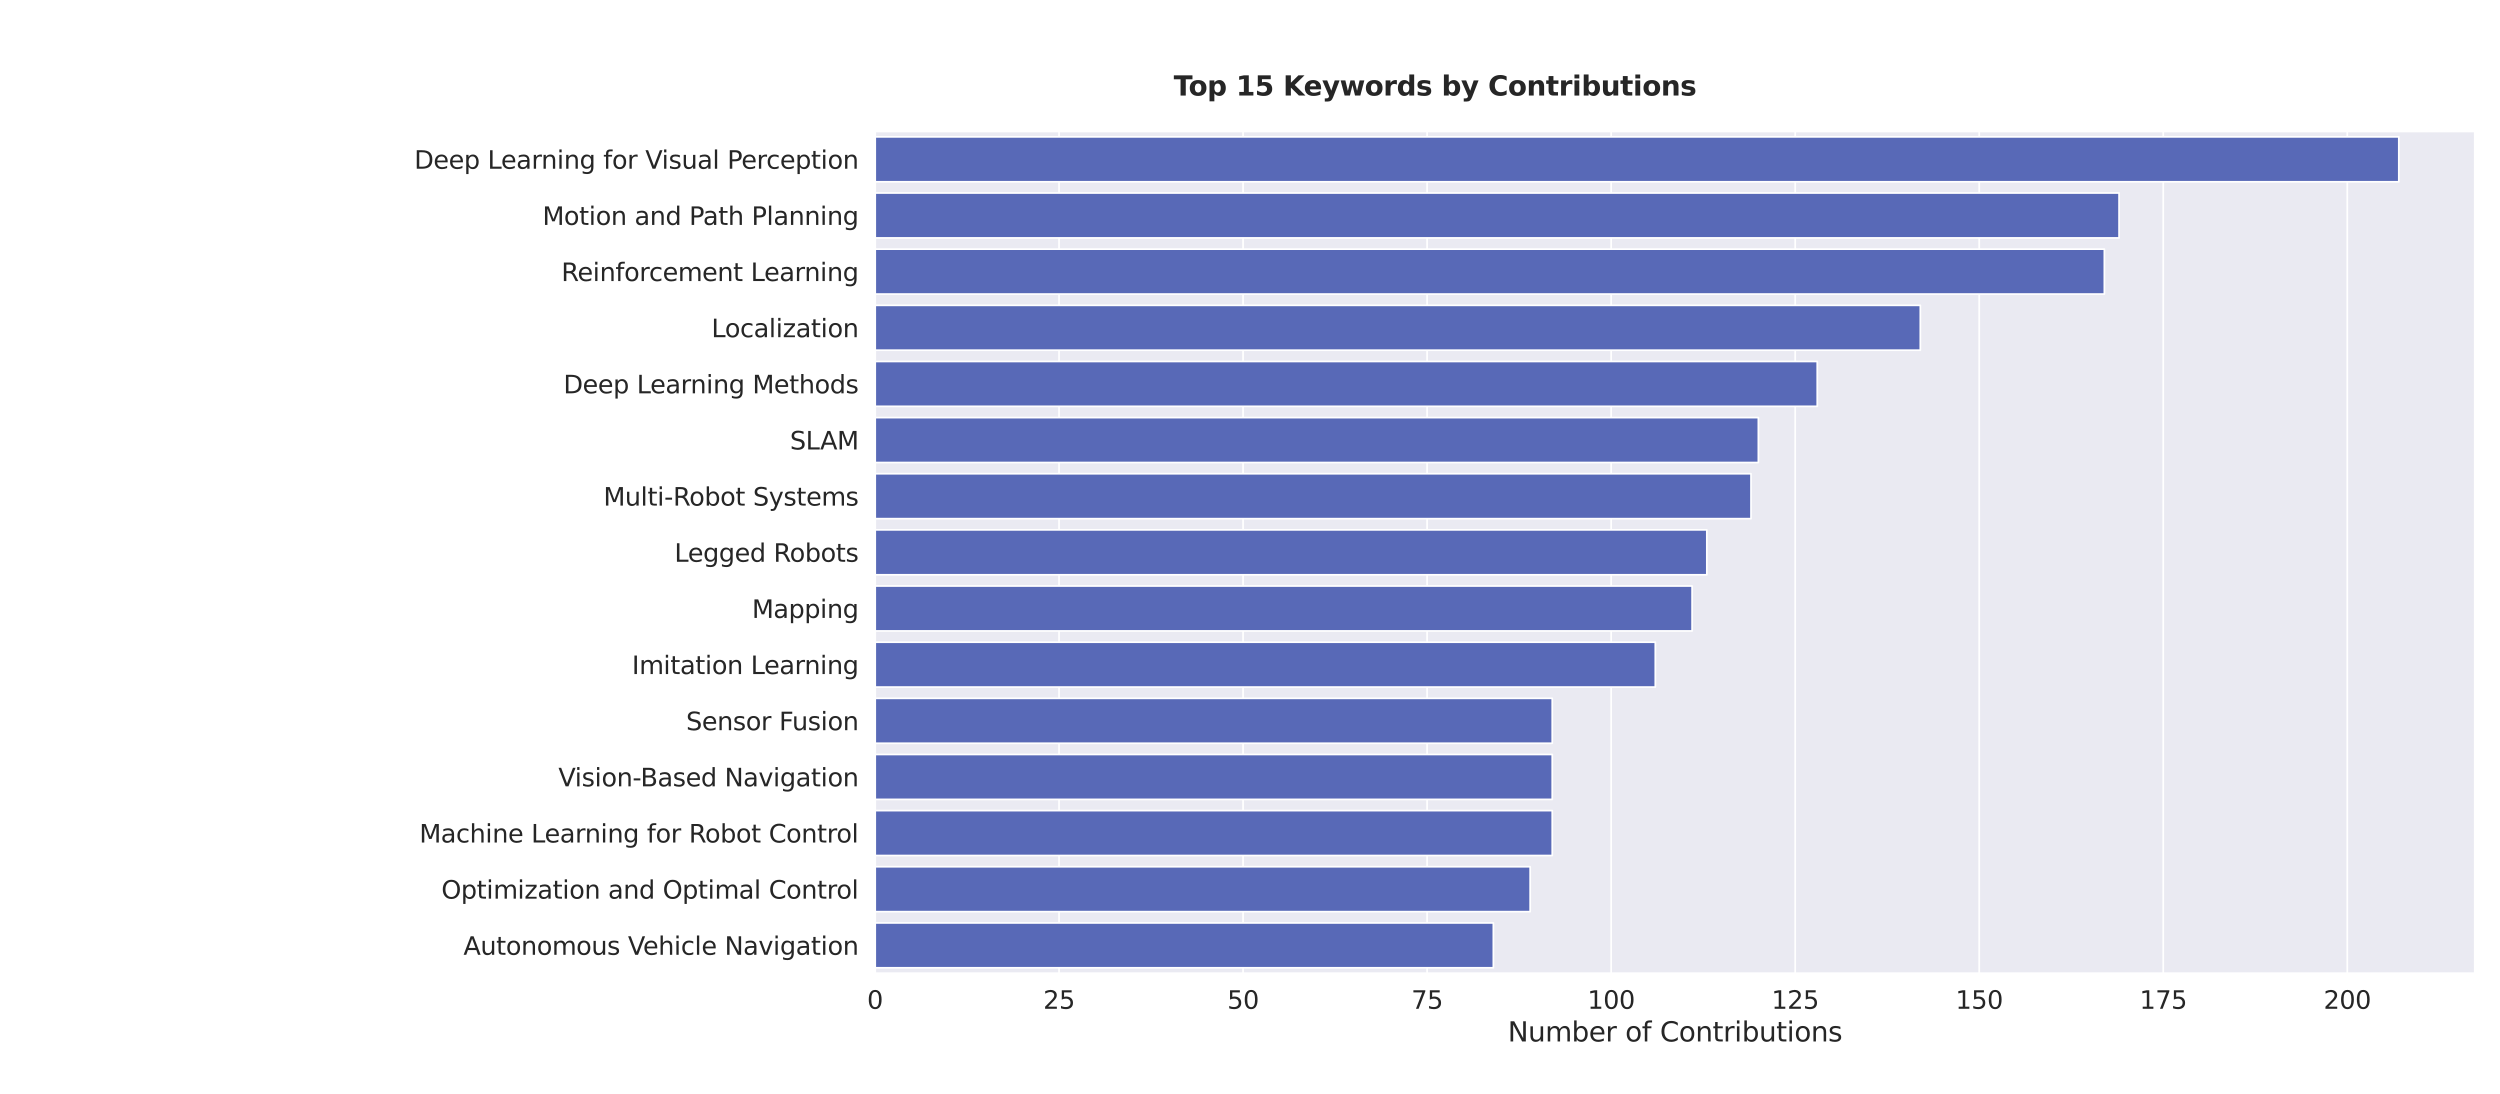 <?xml version="1.0" encoding="utf-8" standalone="no"?>
<!DOCTYPE svg PUBLIC "-//W3C//DTD SVG 1.1//EN"
  "http://www.w3.org/Graphics/SVG/1.1/DTD/svg11.dtd">
<svg xmlns:xlink="http://www.w3.org/1999/xlink" width="1440pt" height="630pt" viewBox="0 0 1440 630" xmlns="http://www.w3.org/2000/svg" version="1.1">
 <defs>
  <style type="text/css">*{stroke-linejoin: round; stroke-linecap: butt}</style>
 </defs>
 <g id="figure_1">
  <g id="patch_1">
   <path d="M 0 630 
L 1440 630 
L 1440 0 
L 0 0 
z
" style="fill: #ffffff"/>
  </g>
  <g id="axes_1">
   <g id="patch_2">
    <path d="M 504 560.7 
L 1425.6 560.7 
L 1425.6 75.6 
L 504 75.6 
z
" style="fill: #eaeaf2"/>
   </g>
   <g id="matplotlib.axis_1">
    <g id="xtick_1">
     <g id="line2d_1">
      <path d="M 504 560.7 
L 504 75.6 
" clip-path="url(#p3da6d03a36)" style="fill: none; stroke: #ffffff; stroke-linecap: round"/>
     </g>
     <g id="text_1">
      <!-- 0 -->
      <g style="fill: #262626" transform="translate(499.451 581.066) scale(0.143 -0.143)">
       <defs>
        <path id="DejaVuSans-30" d="M 2034 4250 
Q 1547 4250 1301 3770 
Q 1056 3291 1056 2328 
Q 1056 1369 1301 889 
Q 1547 409 2034 409 
Q 2525 409 2770 889 
Q 3016 1369 3016 2328 
Q 3016 3291 2770 3770 
Q 2525 4250 2034 4250 
z
M 2034 4750 
Q 2819 4750 3233 4129 
Q 3647 3509 3647 2328 
Q 3647 1150 3233 529 
Q 2819 -91 2034 -91 
Q 1250 -91 836 529 
Q 422 1150 422 2328 
Q 422 3509 836 4129 
Q 1250 4750 2034 4750 
z
" transform="scale(0.016)"/>
       </defs>
       <use xlink:href="#DejaVuSans-30"/>
      </g>
     </g>
    </g>
    <g id="xtick_2">
     <g id="line2d_2">
      <path d="M 610.004 560.7 
L 610.004 75.6 
" clip-path="url(#p3da6d03a36)" style="fill: none; stroke: #ffffff; stroke-linecap: round"/>
     </g>
     <g id="text_2">
      <!-- 25 -->
      <g style="fill: #262626" transform="translate(600.906 581.066) scale(0.143 -0.143)">
       <defs>
        <path id="DejaVuSans-32" d="M 1228 531 
L 3431 531 
L 3431 0 
L 469 0 
L 469 531 
Q 828 903 1448 1529 
Q 2069 2156 2228 2338 
Q 2531 2678 2651 2914 
Q 2772 3150 2772 3378 
Q 2772 3750 2511 3984 
Q 2250 4219 1831 4219 
Q 1534 4219 1204 4116 
Q 875 4013 500 3803 
L 500 4441 
Q 881 4594 1212 4672 
Q 1544 4750 1819 4750 
Q 2544 4750 2975 4387 
Q 3406 4025 3406 3419 
Q 3406 3131 3298 2873 
Q 3191 2616 2906 2266 
Q 2828 2175 2409 1742 
Q 1991 1309 1228 531 
z
" transform="scale(0.016)"/>
        <path id="DejaVuSans-35" d="M 691 4666 
L 3169 4666 
L 3169 4134 
L 1269 4134 
L 1269 2991 
Q 1406 3038 1543 3061 
Q 1681 3084 1819 3084 
Q 2600 3084 3056 2656 
Q 3513 2228 3513 1497 
Q 3513 744 3044 326 
Q 2575 -91 1722 -91 
Q 1428 -91 1123 -41 
Q 819 9 494 109 
L 494 744 
Q 775 591 1075 516 
Q 1375 441 1709 441 
Q 2250 441 2565 725 
Q 2881 1009 2881 1497 
Q 2881 1984 2565 2268 
Q 2250 2553 1709 2553 
Q 1456 2553 1204 2497 
Q 953 2441 691 2322 
L 691 4666 
z
" transform="scale(0.016)"/>
       </defs>
       <use xlink:href="#DejaVuSans-32"/>
       <use xlink:href="#DejaVuSans-35" x="63.623"/>
      </g>
     </g>
    </g>
    <g id="xtick_3">
     <g id="line2d_3">
      <path d="M 716.008 560.7 
L 716.008 75.6 
" clip-path="url(#p3da6d03a36)" style="fill: none; stroke: #ffffff; stroke-linecap: round"/>
     </g>
     <g id="text_3">
      <!-- 50 -->
      <g style="fill: #262626" transform="translate(706.91 581.066) scale(0.143 -0.143)">
       <use xlink:href="#DejaVuSans-35"/>
       <use xlink:href="#DejaVuSans-30" x="63.623"/>
      </g>
     </g>
    </g>
    <g id="xtick_4">
     <g id="line2d_4">
      <path d="M 822.012 560.7 
L 822.012 75.6 
" clip-path="url(#p3da6d03a36)" style="fill: none; stroke: #ffffff; stroke-linecap: round"/>
     </g>
     <g id="text_4">
      <!-- 75 -->
      <g style="fill: #262626" transform="translate(812.914 581.066) scale(0.143 -0.143)">
       <defs>
        <path id="DejaVuSans-37" d="M 525 4666 
L 3525 4666 
L 3525 4397 
L 1831 0 
L 1172 0 
L 2766 4134 
L 525 4134 
L 525 4666 
z
" transform="scale(0.016)"/>
       </defs>
       <use xlink:href="#DejaVuSans-37"/>
       <use xlink:href="#DejaVuSans-35" x="63.623"/>
      </g>
     </g>
    </g>
    <g id="xtick_5">
     <g id="line2d_5">
      <path d="M 928.017 560.7 
L 928.017 75.6 
" clip-path="url(#p3da6d03a36)" style="fill: none; stroke: #ffffff; stroke-linecap: round"/>
     </g>
     <g id="text_5">
      <!-- 100 -->
      <g style="fill: #262626" transform="translate(914.369 581.066) scale(0.143 -0.143)">
       <defs>
        <path id="DejaVuSans-31" d="M 794 531 
L 1825 531 
L 1825 4091 
L 703 3866 
L 703 4441 
L 1819 4666 
L 2450 4666 
L 2450 531 
L 3481 531 
L 3481 0 
L 794 0 
L 794 531 
z
" transform="scale(0.016)"/>
       </defs>
       <use xlink:href="#DejaVuSans-31"/>
       <use xlink:href="#DejaVuSans-30" x="63.623"/>
       <use xlink:href="#DejaVuSans-30" x="127.246"/>
      </g>
     </g>
    </g>
    <g id="xtick_6">
     <g id="line2d_6">
      <path d="M 1034.021 560.7 
L 1034.021 75.6 
" clip-path="url(#p3da6d03a36)" style="fill: none; stroke: #ffffff; stroke-linecap: round"/>
     </g>
     <g id="text_6">
      <!-- 125 -->
      <g style="fill: #262626" transform="translate(1020.373 581.066) scale(0.143 -0.143)">
       <use xlink:href="#DejaVuSans-31"/>
       <use xlink:href="#DejaVuSans-32" x="63.623"/>
       <use xlink:href="#DejaVuSans-35" x="127.246"/>
      </g>
     </g>
    </g>
    <g id="xtick_7">
     <g id="line2d_7">
      <path d="M 1140.025 560.7 
L 1140.025 75.6 
" clip-path="url(#p3da6d03a36)" style="fill: none; stroke: #ffffff; stroke-linecap: round"/>
     </g>
     <g id="text_7">
      <!-- 150 -->
      <g style="fill: #262626" transform="translate(1126.377 581.066) scale(0.143 -0.143)">
       <use xlink:href="#DejaVuSans-31"/>
       <use xlink:href="#DejaVuSans-35" x="63.623"/>
       <use xlink:href="#DejaVuSans-30" x="127.246"/>
      </g>
     </g>
    </g>
    <g id="xtick_8">
     <g id="line2d_8">
      <path d="M 1246.029 560.7 
L 1246.029 75.6 
" clip-path="url(#p3da6d03a36)" style="fill: none; stroke: #ffffff; stroke-linecap: round"/>
     </g>
     <g id="text_8">
      <!-- 175 -->
      <g style="fill: #262626" transform="translate(1232.381 581.066) scale(0.143 -0.143)">
       <use xlink:href="#DejaVuSans-31"/>
       <use xlink:href="#DejaVuSans-37" x="63.623"/>
       <use xlink:href="#DejaVuSans-35" x="127.246"/>
      </g>
     </g>
    </g>
    <g id="xtick_9">
     <g id="line2d_9">
      <path d="M 1352.033 560.7 
L 1352.033 75.6 
" clip-path="url(#p3da6d03a36)" style="fill: none; stroke: #ffffff; stroke-linecap: round"/>
     </g>
     <g id="text_9">
      <!-- 200 -->
      <g style="fill: #262626" transform="translate(1338.386 581.066) scale(0.143 -0.143)">
       <use xlink:href="#DejaVuSans-32"/>
       <use xlink:href="#DejaVuSans-30" x="63.623"/>
       <use xlink:href="#DejaVuSans-30" x="127.246"/>
      </g>
     </g>
    </g>
    <g id="text_10">
     <!-- Number of Contributions -->
     <g style="fill: #262626" transform="translate(868.497 599.893) scale(0.156 -0.156)">
      <defs>
       <path id="DejaVuSans-4e" d="M 628 4666 
L 1478 4666 
L 3547 763 
L 3547 4666 
L 4159 4666 
L 4159 0 
L 3309 0 
L 1241 3903 
L 1241 0 
L 628 0 
L 628 4666 
z
" transform="scale(0.016)"/>
       <path id="DejaVuSans-75" d="M 544 1381 
L 544 3500 
L 1119 3500 
L 1119 1403 
Q 1119 906 1312 657 
Q 1506 409 1894 409 
Q 2359 409 2629 706 
Q 2900 1003 2900 1516 
L 2900 3500 
L 3475 3500 
L 3475 0 
L 2900 0 
L 2900 538 
Q 2691 219 2414 64 
Q 2138 -91 1772 -91 
Q 1169 -91 856 284 
Q 544 659 544 1381 
z
M 1991 3584 
L 1991 3584 
z
" transform="scale(0.016)"/>
       <path id="DejaVuSans-6d" d="M 3328 2828 
Q 3544 3216 3844 3400 
Q 4144 3584 4550 3584 
Q 5097 3584 5394 3201 
Q 5691 2819 5691 2113 
L 5691 0 
L 5113 0 
L 5113 2094 
Q 5113 2597 4934 2840 
Q 4756 3084 4391 3084 
Q 3944 3084 3684 2787 
Q 3425 2491 3425 1978 
L 3425 0 
L 2847 0 
L 2847 2094 
Q 2847 2600 2669 2842 
Q 2491 3084 2119 3084 
Q 1678 3084 1418 2786 
Q 1159 2488 1159 1978 
L 1159 0 
L 581 0 
L 581 3500 
L 1159 3500 
L 1159 2956 
Q 1356 3278 1631 3431 
Q 1906 3584 2284 3584 
Q 2666 3584 2933 3390 
Q 3200 3197 3328 2828 
z
" transform="scale(0.016)"/>
       <path id="DejaVuSans-62" d="M 3116 1747 
Q 3116 2381 2855 2742 
Q 2594 3103 2138 3103 
Q 1681 3103 1420 2742 
Q 1159 2381 1159 1747 
Q 1159 1113 1420 752 
Q 1681 391 2138 391 
Q 2594 391 2855 752 
Q 3116 1113 3116 1747 
z
M 1159 2969 
Q 1341 3281 1617 3432 
Q 1894 3584 2278 3584 
Q 2916 3584 3314 3078 
Q 3713 2572 3713 1747 
Q 3713 922 3314 415 
Q 2916 -91 2278 -91 
Q 1894 -91 1617 61 
Q 1341 213 1159 525 
L 1159 0 
L 581 0 
L 581 4863 
L 1159 4863 
L 1159 2969 
z
" transform="scale(0.016)"/>
       <path id="DejaVuSans-65" d="M 3597 1894 
L 3597 1613 
L 953 1613 
Q 991 1019 1311 708 
Q 1631 397 2203 397 
Q 2534 397 2845 478 
Q 3156 559 3463 722 
L 3463 178 
Q 3153 47 2828 -22 
Q 2503 -91 2169 -91 
Q 1331 -91 842 396 
Q 353 884 353 1716 
Q 353 2575 817 3079 
Q 1281 3584 2069 3584 
Q 2775 3584 3186 3129 
Q 3597 2675 3597 1894 
z
M 3022 2063 
Q 3016 2534 2758 2815 
Q 2500 3097 2075 3097 
Q 1594 3097 1305 2825 
Q 1016 2553 972 2059 
L 3022 2063 
z
" transform="scale(0.016)"/>
       <path id="DejaVuSans-72" d="M 2631 2963 
Q 2534 3019 2420 3045 
Q 2306 3072 2169 3072 
Q 1681 3072 1420 2755 
Q 1159 2438 1159 1844 
L 1159 0 
L 581 0 
L 581 3500 
L 1159 3500 
L 1159 2956 
Q 1341 3275 1631 3429 
Q 1922 3584 2338 3584 
Q 2397 3584 2469 3576 
Q 2541 3569 2628 3553 
L 2631 2963 
z
" transform="scale(0.016)"/>
       <path id="DejaVuSans-20" transform="scale(0.016)"/>
       <path id="DejaVuSans-6f" d="M 1959 3097 
Q 1497 3097 1228 2736 
Q 959 2375 959 1747 
Q 959 1119 1226 758 
Q 1494 397 1959 397 
Q 2419 397 2687 759 
Q 2956 1122 2956 1747 
Q 2956 2369 2687 2733 
Q 2419 3097 1959 3097 
z
M 1959 3584 
Q 2709 3584 3137 3096 
Q 3566 2609 3566 1747 
Q 3566 888 3137 398 
Q 2709 -91 1959 -91 
Q 1206 -91 779 398 
Q 353 888 353 1747 
Q 353 2609 779 3096 
Q 1206 3584 1959 3584 
z
" transform="scale(0.016)"/>
       <path id="DejaVuSans-66" d="M 2375 4863 
L 2375 4384 
L 1825 4384 
Q 1516 4384 1395 4259 
Q 1275 4134 1275 3809 
L 1275 3500 
L 2222 3500 
L 2222 3053 
L 1275 3053 
L 1275 0 
L 697 0 
L 697 3053 
L 147 3053 
L 147 3500 
L 697 3500 
L 697 3744 
Q 697 4328 969 4595 
Q 1241 4863 1831 4863 
L 2375 4863 
z
" transform="scale(0.016)"/>
       <path id="DejaVuSans-43" d="M 4122 4306 
L 4122 3641 
Q 3803 3938 3442 4084 
Q 3081 4231 2675 4231 
Q 1875 4231 1450 3742 
Q 1025 3253 1025 2328 
Q 1025 1406 1450 917 
Q 1875 428 2675 428 
Q 3081 428 3442 575 
Q 3803 722 4122 1019 
L 4122 359 
Q 3791 134 3420 21 
Q 3050 -91 2638 -91 
Q 1578 -91 968 557 
Q 359 1206 359 2328 
Q 359 3453 968 4101 
Q 1578 4750 2638 4750 
Q 3056 4750 3426 4639 
Q 3797 4528 4122 4306 
z
" transform="scale(0.016)"/>
       <path id="DejaVuSans-6e" d="M 3513 2113 
L 3513 0 
L 2938 0 
L 2938 2094 
Q 2938 2591 2744 2837 
Q 2550 3084 2163 3084 
Q 1697 3084 1428 2787 
Q 1159 2491 1159 1978 
L 1159 0 
L 581 0 
L 581 3500 
L 1159 3500 
L 1159 2956 
Q 1366 3272 1645 3428 
Q 1925 3584 2291 3584 
Q 2894 3584 3203 3211 
Q 3513 2838 3513 2113 
z
" transform="scale(0.016)"/>
       <path id="DejaVuSans-74" d="M 1172 4494 
L 1172 3500 
L 2356 3500 
L 2356 3053 
L 1172 3053 
L 1172 1153 
Q 1172 725 1289 603 
Q 1406 481 1766 481 
L 2356 481 
L 2356 0 
L 1766 0 
Q 1100 0 847 248 
Q 594 497 594 1153 
L 594 3053 
L 172 3053 
L 172 3500 
L 594 3500 
L 594 4494 
L 1172 4494 
z
" transform="scale(0.016)"/>
       <path id="DejaVuSans-69" d="M 603 3500 
L 1178 3500 
L 1178 0 
L 603 0 
L 603 3500 
z
M 603 4863 
L 1178 4863 
L 1178 4134 
L 603 4134 
L 603 4863 
z
" transform="scale(0.016)"/>
       <path id="DejaVuSans-73" d="M 2834 3397 
L 2834 2853 
Q 2591 2978 2328 3040 
Q 2066 3103 1784 3103 
Q 1356 3103 1142 2972 
Q 928 2841 928 2578 
Q 928 2378 1081 2264 
Q 1234 2150 1697 2047 
L 1894 2003 
Q 2506 1872 2764 1633 
Q 3022 1394 3022 966 
Q 3022 478 2636 193 
Q 2250 -91 1575 -91 
Q 1294 -91 989 -36 
Q 684 19 347 128 
L 347 722 
Q 666 556 975 473 
Q 1284 391 1588 391 
Q 1994 391 2212 530 
Q 2431 669 2431 922 
Q 2431 1156 2273 1281 
Q 2116 1406 1581 1522 
L 1381 1569 
Q 847 1681 609 1914 
Q 372 2147 372 2553 
Q 372 3047 722 3315 
Q 1072 3584 1716 3584 
Q 2034 3584 2315 3537 
Q 2597 3491 2834 3397 
z
" transform="scale(0.016)"/>
      </defs>
      <use xlink:href="#DejaVuSans-4e"/>
      <use xlink:href="#DejaVuSans-75" x="74.805"/>
      <use xlink:href="#DejaVuSans-6d" x="138.184"/>
      <use xlink:href="#DejaVuSans-62" x="235.596"/>
      <use xlink:href="#DejaVuSans-65" x="299.072"/>
      <use xlink:href="#DejaVuSans-72" x="360.596"/>
      <use xlink:href="#DejaVuSans-20" x="401.709"/>
      <use xlink:href="#DejaVuSans-6f" x="433.496"/>
      <use xlink:href="#DejaVuSans-66" x="494.678"/>
      <use xlink:href="#DejaVuSans-20" x="529.883"/>
      <use xlink:href="#DejaVuSans-43" x="561.67"/>
      <use xlink:href="#DejaVuSans-6f" x="631.494"/>
      <use xlink:href="#DejaVuSans-6e" x="692.676"/>
      <use xlink:href="#DejaVuSans-74" x="756.055"/>
      <use xlink:href="#DejaVuSans-72" x="795.264"/>
      <use xlink:href="#DejaVuSans-69" x="836.377"/>
      <use xlink:href="#DejaVuSans-62" x="864.16"/>
      <use xlink:href="#DejaVuSans-75" x="927.637"/>
      <use xlink:href="#DejaVuSans-74" x="991.016"/>
      <use xlink:href="#DejaVuSans-69" x="1030.225"/>
      <use xlink:href="#DejaVuSans-6f" x="1058.008"/>
      <use xlink:href="#DejaVuSans-6e" x="1119.189"/>
      <use xlink:href="#DejaVuSans-73" x="1182.568"/>
     </g>
    </g>
   </g>
   <g id="matplotlib.axis_2">
    <g id="ytick_1">
     <g id="text_11">
      <!-- Deep Learning for Visual Perception -->
      <g style="fill: #262626" transform="translate(238.615 97.203) scale(0.143 -0.143)">
       <defs>
        <path id="DejaVuSans-44" d="M 1259 4147 
L 1259 519 
L 2022 519 
Q 2988 519 3436 956 
Q 3884 1394 3884 2338 
Q 3884 3275 3436 3711 
Q 2988 4147 2022 4147 
L 1259 4147 
z
M 628 4666 
L 1925 4666 
Q 3281 4666 3915 4102 
Q 4550 3538 4550 2338 
Q 4550 1131 3912 565 
Q 3275 0 1925 0 
L 628 0 
L 628 4666 
z
" transform="scale(0.016)"/>
        <path id="DejaVuSans-70" d="M 1159 525 
L 1159 -1331 
L 581 -1331 
L 581 3500 
L 1159 3500 
L 1159 2969 
Q 1341 3281 1617 3432 
Q 1894 3584 2278 3584 
Q 2916 3584 3314 3078 
Q 3713 2572 3713 1747 
Q 3713 922 3314 415 
Q 2916 -91 2278 -91 
Q 1894 -91 1617 61 
Q 1341 213 1159 525 
z
M 3116 1747 
Q 3116 2381 2855 2742 
Q 2594 3103 2138 3103 
Q 1681 3103 1420 2742 
Q 1159 2381 1159 1747 
Q 1159 1113 1420 752 
Q 1681 391 2138 391 
Q 2594 391 2855 752 
Q 3116 1113 3116 1747 
z
" transform="scale(0.016)"/>
        <path id="DejaVuSans-4c" d="M 628 4666 
L 1259 4666 
L 1259 531 
L 3531 531 
L 3531 0 
L 628 0 
L 628 4666 
z
" transform="scale(0.016)"/>
        <path id="DejaVuSans-61" d="M 2194 1759 
Q 1497 1759 1228 1600 
Q 959 1441 959 1056 
Q 959 750 1161 570 
Q 1363 391 1709 391 
Q 2188 391 2477 730 
Q 2766 1069 2766 1631 
L 2766 1759 
L 2194 1759 
z
M 3341 1997 
L 3341 0 
L 2766 0 
L 2766 531 
Q 2569 213 2275 61 
Q 1981 -91 1556 -91 
Q 1019 -91 701 211 
Q 384 513 384 1019 
Q 384 1609 779 1909 
Q 1175 2209 1959 2209 
L 2766 2209 
L 2766 2266 
Q 2766 2663 2505 2880 
Q 2244 3097 1772 3097 
Q 1472 3097 1187 3025 
Q 903 2953 641 2809 
L 641 3341 
Q 956 3463 1253 3523 
Q 1550 3584 1831 3584 
Q 2591 3584 2966 3190 
Q 3341 2797 3341 1997 
z
" transform="scale(0.016)"/>
        <path id="DejaVuSans-67" d="M 2906 1791 
Q 2906 2416 2648 2759 
Q 2391 3103 1925 3103 
Q 1463 3103 1205 2759 
Q 947 2416 947 1791 
Q 947 1169 1205 825 
Q 1463 481 1925 481 
Q 2391 481 2648 825 
Q 2906 1169 2906 1791 
z
M 3481 434 
Q 3481 -459 3084 -895 
Q 2688 -1331 1869 -1331 
Q 1566 -1331 1297 -1286 
Q 1028 -1241 775 -1147 
L 775 -588 
Q 1028 -725 1275 -790 
Q 1522 -856 1778 -856 
Q 2344 -856 2625 -561 
Q 2906 -266 2906 331 
L 2906 616 
Q 2728 306 2450 153 
Q 2172 0 1784 0 
Q 1141 0 747 490 
Q 353 981 353 1791 
Q 353 2603 747 3093 
Q 1141 3584 1784 3584 
Q 2172 3584 2450 3431 
Q 2728 3278 2906 2969 
L 2906 3500 
L 3481 3500 
L 3481 434 
z
" transform="scale(0.016)"/>
        <path id="DejaVuSans-56" d="M 1831 0 
L 50 4666 
L 709 4666 
L 2188 738 
L 3669 4666 
L 4325 4666 
L 2547 0 
L 1831 0 
z
" transform="scale(0.016)"/>
        <path id="DejaVuSans-6c" d="M 603 4863 
L 1178 4863 
L 1178 0 
L 603 0 
L 603 4863 
z
" transform="scale(0.016)"/>
        <path id="DejaVuSans-50" d="M 1259 4147 
L 1259 2394 
L 2053 2394 
Q 2494 2394 2734 2622 
Q 2975 2850 2975 3272 
Q 2975 3691 2734 3919 
Q 2494 4147 2053 4147 
L 1259 4147 
z
M 628 4666 
L 2053 4666 
Q 2838 4666 3239 4311 
Q 3641 3956 3641 3272 
Q 3641 2581 3239 2228 
Q 2838 1875 2053 1875 
L 1259 1875 
L 1259 0 
L 628 0 
L 628 4666 
z
" transform="scale(0.016)"/>
        <path id="DejaVuSans-63" d="M 3122 3366 
L 3122 2828 
Q 2878 2963 2633 3030 
Q 2388 3097 2138 3097 
Q 1578 3097 1268 2742 
Q 959 2388 959 1747 
Q 959 1106 1268 751 
Q 1578 397 2138 397 
Q 2388 397 2633 464 
Q 2878 531 3122 666 
L 3122 134 
Q 2881 22 2623 -34 
Q 2366 -91 2075 -91 
Q 1284 -91 818 406 
Q 353 903 353 1747 
Q 353 2603 823 3093 
Q 1294 3584 2113 3584 
Q 2378 3584 2631 3529 
Q 2884 3475 3122 3366 
z
" transform="scale(0.016)"/>
       </defs>
       <use xlink:href="#DejaVuSans-44"/>
       <use xlink:href="#DejaVuSans-65" x="77.002"/>
       <use xlink:href="#DejaVuSans-65" x="138.525"/>
       <use xlink:href="#DejaVuSans-70" x="200.049"/>
       <use xlink:href="#DejaVuSans-20" x="263.525"/>
       <use xlink:href="#DejaVuSans-4c" x="295.312"/>
       <use xlink:href="#DejaVuSans-65" x="349.275"/>
       <use xlink:href="#DejaVuSans-61" x="410.799"/>
       <use xlink:href="#DejaVuSans-72" x="472.078"/>
       <use xlink:href="#DejaVuSans-6e" x="511.441"/>
       <use xlink:href="#DejaVuSans-69" x="574.82"/>
       <use xlink:href="#DejaVuSans-6e" x="602.604"/>
       <use xlink:href="#DejaVuSans-67" x="665.982"/>
       <use xlink:href="#DejaVuSans-20" x="729.459"/>
       <use xlink:href="#DejaVuSans-66" x="761.246"/>
       <use xlink:href="#DejaVuSans-6f" x="796.451"/>
       <use xlink:href="#DejaVuSans-72" x="857.633"/>
       <use xlink:href="#DejaVuSans-20" x="898.746"/>
       <use xlink:href="#DejaVuSans-56" x="930.533"/>
       <use xlink:href="#DejaVuSans-69" x="996.691"/>
       <use xlink:href="#DejaVuSans-73" x="1024.475"/>
       <use xlink:href="#DejaVuSans-75" x="1076.574"/>
       <use xlink:href="#DejaVuSans-61" x="1139.953"/>
       <use xlink:href="#DejaVuSans-6c" x="1201.232"/>
       <use xlink:href="#DejaVuSans-20" x="1229.016"/>
       <use xlink:href="#DejaVuSans-50" x="1260.803"/>
       <use xlink:href="#DejaVuSans-65" x="1317.48"/>
       <use xlink:href="#DejaVuSans-72" x="1379.004"/>
       <use xlink:href="#DejaVuSans-63" x="1417.867"/>
       <use xlink:href="#DejaVuSans-65" x="1472.848"/>
       <use xlink:href="#DejaVuSans-70" x="1534.371"/>
       <use xlink:href="#DejaVuSans-74" x="1597.848"/>
       <use xlink:href="#DejaVuSans-69" x="1637.057"/>
       <use xlink:href="#DejaVuSans-6f" x="1664.84"/>
       <use xlink:href="#DejaVuSans-6e" x="1726.021"/>
      </g>
     </g>
    </g>
    <g id="ytick_2">
     <g id="text_12">
      <!-- Motion and Path Planning -->
      <g style="fill: #262626" transform="translate(312.474 129.543) scale(0.143 -0.143)">
       <defs>
        <path id="DejaVuSans-4d" d="M 628 4666 
L 1569 4666 
L 2759 1491 
L 3956 4666 
L 4897 4666 
L 4897 0 
L 4281 0 
L 4281 4097 
L 3078 897 
L 2444 897 
L 1241 4097 
L 1241 0 
L 628 0 
L 628 4666 
z
" transform="scale(0.016)"/>
        <path id="DejaVuSans-64" d="M 2906 2969 
L 2906 4863 
L 3481 4863 
L 3481 0 
L 2906 0 
L 2906 525 
Q 2725 213 2448 61 
Q 2172 -91 1784 -91 
Q 1150 -91 751 415 
Q 353 922 353 1747 
Q 353 2572 751 3078 
Q 1150 3584 1784 3584 
Q 2172 3584 2448 3432 
Q 2725 3281 2906 2969 
z
M 947 1747 
Q 947 1113 1208 752 
Q 1469 391 1925 391 
Q 2381 391 2643 752 
Q 2906 1113 2906 1747 
Q 2906 2381 2643 2742 
Q 2381 3103 1925 3103 
Q 1469 3103 1208 2742 
Q 947 2381 947 1747 
z
" transform="scale(0.016)"/>
        <path id="DejaVuSans-68" d="M 3513 2113 
L 3513 0 
L 2938 0 
L 2938 2094 
Q 2938 2591 2744 2837 
Q 2550 3084 2163 3084 
Q 1697 3084 1428 2787 
Q 1159 2491 1159 1978 
L 1159 0 
L 581 0 
L 581 4863 
L 1159 4863 
L 1159 2956 
Q 1366 3272 1645 3428 
Q 1925 3584 2291 3584 
Q 2894 3584 3203 3211 
Q 3513 2838 3513 2113 
z
" transform="scale(0.016)"/>
       </defs>
       <use xlink:href="#DejaVuSans-4d"/>
       <use xlink:href="#DejaVuSans-6f" x="86.279"/>
       <use xlink:href="#DejaVuSans-74" x="147.461"/>
       <use xlink:href="#DejaVuSans-69" x="186.67"/>
       <use xlink:href="#DejaVuSans-6f" x="214.453"/>
       <use xlink:href="#DejaVuSans-6e" x="275.635"/>
       <use xlink:href="#DejaVuSans-20" x="339.014"/>
       <use xlink:href="#DejaVuSans-61" x="370.801"/>
       <use xlink:href="#DejaVuSans-6e" x="432.08"/>
       <use xlink:href="#DejaVuSans-64" x="495.459"/>
       <use xlink:href="#DejaVuSans-20" x="558.936"/>
       <use xlink:href="#DejaVuSans-50" x="590.723"/>
       <use xlink:href="#DejaVuSans-61" x="646.525"/>
       <use xlink:href="#DejaVuSans-74" x="707.805"/>
       <use xlink:href="#DejaVuSans-68" x="747.014"/>
       <use xlink:href="#DejaVuSans-20" x="810.393"/>
       <use xlink:href="#DejaVuSans-50" x="842.18"/>
       <use xlink:href="#DejaVuSans-6c" x="902.482"/>
       <use xlink:href="#DejaVuSans-61" x="930.266"/>
       <use xlink:href="#DejaVuSans-6e" x="991.545"/>
       <use xlink:href="#DejaVuSans-6e" x="1054.924"/>
       <use xlink:href="#DejaVuSans-69" x="1118.303"/>
       <use xlink:href="#DejaVuSans-6e" x="1146.086"/>
       <use xlink:href="#DejaVuSans-67" x="1209.465"/>
      </g>
     </g>
    </g>
    <g id="ytick_3">
     <g id="text_13">
      <!-- Reinforcement Learning -->
      <g style="fill: #262626" transform="translate(323.345 161.883) scale(0.143 -0.143)">
       <defs>
        <path id="DejaVuSans-52" d="M 2841 2188 
Q 3044 2119 3236 1894 
Q 3428 1669 3622 1275 
L 4263 0 
L 3584 0 
L 2988 1197 
Q 2756 1666 2539 1819 
Q 2322 1972 1947 1972 
L 1259 1972 
L 1259 0 
L 628 0 
L 628 4666 
L 2053 4666 
Q 2853 4666 3247 4331 
Q 3641 3997 3641 3322 
Q 3641 2881 3436 2590 
Q 3231 2300 2841 2188 
z
M 1259 4147 
L 1259 2491 
L 2053 2491 
Q 2509 2491 2742 2702 
Q 2975 2913 2975 3322 
Q 2975 3731 2742 3939 
Q 2509 4147 2053 4147 
L 1259 4147 
z
" transform="scale(0.016)"/>
       </defs>
       <use xlink:href="#DejaVuSans-52"/>
       <use xlink:href="#DejaVuSans-65" x="64.982"/>
       <use xlink:href="#DejaVuSans-69" x="126.506"/>
       <use xlink:href="#DejaVuSans-6e" x="154.289"/>
       <use xlink:href="#DejaVuSans-66" x="217.668"/>
       <use xlink:href="#DejaVuSans-6f" x="252.873"/>
       <use xlink:href="#DejaVuSans-72" x="314.055"/>
       <use xlink:href="#DejaVuSans-63" x="352.918"/>
       <use xlink:href="#DejaVuSans-65" x="407.898"/>
       <use xlink:href="#DejaVuSans-6d" x="469.422"/>
       <use xlink:href="#DejaVuSans-65" x="566.834"/>
       <use xlink:href="#DejaVuSans-6e" x="628.357"/>
       <use xlink:href="#DejaVuSans-74" x="691.736"/>
       <use xlink:href="#DejaVuSans-20" x="730.945"/>
       <use xlink:href="#DejaVuSans-4c" x="762.732"/>
       <use xlink:href="#DejaVuSans-65" x="816.695"/>
       <use xlink:href="#DejaVuSans-61" x="878.219"/>
       <use xlink:href="#DejaVuSans-72" x="939.498"/>
       <use xlink:href="#DejaVuSans-6e" x="978.861"/>
       <use xlink:href="#DejaVuSans-69" x="1042.24"/>
       <use xlink:href="#DejaVuSans-6e" x="1070.023"/>
       <use xlink:href="#DejaVuSans-67" x="1133.402"/>
      </g>
     </g>
    </g>
    <g id="ytick_4">
     <g id="text_14">
      <!-- Localization -->
      <g style="fill: #262626" transform="translate(409.802 194.223) scale(0.143 -0.143)">
       <defs>
        <path id="DejaVuSans-7a" d="M 353 3500 
L 3084 3500 
L 3084 2975 
L 922 459 
L 3084 459 
L 3084 0 
L 275 0 
L 275 525 
L 2438 3041 
L 353 3041 
L 353 3500 
z
" transform="scale(0.016)"/>
       </defs>
       <use xlink:href="#DejaVuSans-4c"/>
       <use xlink:href="#DejaVuSans-6f" x="53.963"/>
       <use xlink:href="#DejaVuSans-63" x="115.145"/>
       <use xlink:href="#DejaVuSans-61" x="170.125"/>
       <use xlink:href="#DejaVuSans-6c" x="231.404"/>
       <use xlink:href="#DejaVuSans-69" x="259.188"/>
       <use xlink:href="#DejaVuSans-7a" x="286.971"/>
       <use xlink:href="#DejaVuSans-61" x="339.461"/>
       <use xlink:href="#DejaVuSans-74" x="400.74"/>
       <use xlink:href="#DejaVuSans-69" x="439.949"/>
       <use xlink:href="#DejaVuSans-6f" x="467.732"/>
       <use xlink:href="#DejaVuSans-6e" x="528.914"/>
      </g>
     </g>
    </g>
    <g id="ytick_5">
     <g id="text_15">
      <!-- Deep Learning Methods -->
      <g style="fill: #262626" transform="translate(324.556 226.563) scale(0.143 -0.143)">
       <use xlink:href="#DejaVuSans-44"/>
       <use xlink:href="#DejaVuSans-65" x="77.002"/>
       <use xlink:href="#DejaVuSans-65" x="138.525"/>
       <use xlink:href="#DejaVuSans-70" x="200.049"/>
       <use xlink:href="#DejaVuSans-20" x="263.525"/>
       <use xlink:href="#DejaVuSans-4c" x="295.312"/>
       <use xlink:href="#DejaVuSans-65" x="349.275"/>
       <use xlink:href="#DejaVuSans-61" x="410.799"/>
       <use xlink:href="#DejaVuSans-72" x="472.078"/>
       <use xlink:href="#DejaVuSans-6e" x="511.441"/>
       <use xlink:href="#DejaVuSans-69" x="574.82"/>
       <use xlink:href="#DejaVuSans-6e" x="602.604"/>
       <use xlink:href="#DejaVuSans-67" x="665.982"/>
       <use xlink:href="#DejaVuSans-20" x="729.459"/>
       <use xlink:href="#DejaVuSans-4d" x="761.246"/>
       <use xlink:href="#DejaVuSans-65" x="847.525"/>
       <use xlink:href="#DejaVuSans-74" x="909.049"/>
       <use xlink:href="#DejaVuSans-68" x="948.258"/>
       <use xlink:href="#DejaVuSans-6f" x="1011.637"/>
       <use xlink:href="#DejaVuSans-64" x="1072.818"/>
       <use xlink:href="#DejaVuSans-73" x="1136.295"/>
      </g>
     </g>
    </g>
    <g id="ytick_6">
     <g id="text_16">
      <!-- SLAM -->
      <g style="fill: #262626" transform="translate(455.012 258.903) scale(0.143 -0.143)">
       <defs>
        <path id="DejaVuSans-53" d="M 3425 4513 
L 3425 3897 
Q 3066 4069 2747 4153 
Q 2428 4238 2131 4238 
Q 1616 4238 1336 4038 
Q 1056 3838 1056 3469 
Q 1056 3159 1242 3001 
Q 1428 2844 1947 2747 
L 2328 2669 
Q 3034 2534 3370 2195 
Q 3706 1856 3706 1288 
Q 3706 609 3251 259 
Q 2797 -91 1919 -91 
Q 1588 -91 1214 -16 
Q 841 59 441 206 
L 441 856 
Q 825 641 1194 531 
Q 1563 422 1919 422 
Q 2459 422 2753 634 
Q 3047 847 3047 1241 
Q 3047 1584 2836 1778 
Q 2625 1972 2144 2069 
L 1759 2144 
Q 1053 2284 737 2584 
Q 422 2884 422 3419 
Q 422 4038 858 4394 
Q 1294 4750 2059 4750 
Q 2388 4750 2728 4690 
Q 3069 4631 3425 4513 
z
" transform="scale(0.016)"/>
        <path id="DejaVuSans-41" d="M 2188 4044 
L 1331 1722 
L 3047 1722 
L 2188 4044 
z
M 1831 4666 
L 2547 4666 
L 4325 0 
L 3669 0 
L 3244 1197 
L 1141 1197 
L 716 0 
L 50 0 
L 1831 4666 
z
" transform="scale(0.016)"/>
       </defs>
       <use xlink:href="#DejaVuSans-53"/>
       <use xlink:href="#DejaVuSans-4c" x="63.477"/>
       <use xlink:href="#DejaVuSans-41" x="121.439"/>
       <use xlink:href="#DejaVuSans-4d" x="189.848"/>
      </g>
     </g>
    </g>
    <g id="ytick_7">
     <g id="text_17">
      <!-- Multi-Robot Systems -->
      <g style="fill: #262626" transform="translate(347.592 291.243) scale(0.143 -0.143)">
       <defs>
        <path id="DejaVuSans-2d" d="M 313 2009 
L 1997 2009 
L 1997 1497 
L 313 1497 
L 313 2009 
z
" transform="scale(0.016)"/>
        <path id="DejaVuSans-79" d="M 2059 -325 
Q 1816 -950 1584 -1140 
Q 1353 -1331 966 -1331 
L 506 -1331 
L 506 -850 
L 844 -850 
Q 1081 -850 1212 -737 
Q 1344 -625 1503 -206 
L 1606 56 
L 191 3500 
L 800 3500 
L 1894 763 
L 2988 3500 
L 3597 3500 
L 2059 -325 
z
" transform="scale(0.016)"/>
       </defs>
       <use xlink:href="#DejaVuSans-4d"/>
       <use xlink:href="#DejaVuSans-75" x="86.279"/>
       <use xlink:href="#DejaVuSans-6c" x="149.658"/>
       <use xlink:href="#DejaVuSans-74" x="177.441"/>
       <use xlink:href="#DejaVuSans-69" x="216.65"/>
       <use xlink:href="#DejaVuSans-2d" x="244.434"/>
       <use xlink:href="#DejaVuSans-52" x="280.518"/>
       <use xlink:href="#DejaVuSans-6f" x="345.5"/>
       <use xlink:href="#DejaVuSans-62" x="406.682"/>
       <use xlink:href="#DejaVuSans-6f" x="470.158"/>
       <use xlink:href="#DejaVuSans-74" x="531.34"/>
       <use xlink:href="#DejaVuSans-20" x="570.549"/>
       <use xlink:href="#DejaVuSans-53" x="602.336"/>
       <use xlink:href="#DejaVuSans-79" x="665.812"/>
       <use xlink:href="#DejaVuSans-73" x="724.992"/>
       <use xlink:href="#DejaVuSans-74" x="777.092"/>
       <use xlink:href="#DejaVuSans-65" x="816.301"/>
       <use xlink:href="#DejaVuSans-6d" x="877.824"/>
       <use xlink:href="#DejaVuSans-73" x="975.236"/>
      </g>
     </g>
    </g>
    <g id="ytick_8">
     <g id="text_18">
      <!-- Legged Robots -->
      <g style="fill: #262626" transform="translate(388.479 323.583) scale(0.143 -0.143)">
       <use xlink:href="#DejaVuSans-4c"/>
       <use xlink:href="#DejaVuSans-65" x="53.963"/>
       <use xlink:href="#DejaVuSans-67" x="115.486"/>
       <use xlink:href="#DejaVuSans-67" x="178.963"/>
       <use xlink:href="#DejaVuSans-65" x="242.439"/>
       <use xlink:href="#DejaVuSans-64" x="303.963"/>
       <use xlink:href="#DejaVuSans-20" x="367.439"/>
       <use xlink:href="#DejaVuSans-52" x="399.227"/>
       <use xlink:href="#DejaVuSans-6f" x="464.209"/>
       <use xlink:href="#DejaVuSans-62" x="525.391"/>
       <use xlink:href="#DejaVuSans-6f" x="588.867"/>
       <use xlink:href="#DejaVuSans-74" x="650.049"/>
       <use xlink:href="#DejaVuSans-73" x="689.258"/>
      </g>
     </g>
    </g>
    <g id="ytick_9">
     <g id="text_19">
      <!-- Mapping -->
      <g style="fill: #262626" transform="translate(433.128 355.923) scale(0.143 -0.143)">
       <use xlink:href="#DejaVuSans-4d"/>
       <use xlink:href="#DejaVuSans-61" x="86.279"/>
       <use xlink:href="#DejaVuSans-70" x="147.559"/>
       <use xlink:href="#DejaVuSans-70" x="211.035"/>
       <use xlink:href="#DejaVuSans-69" x="274.512"/>
       <use xlink:href="#DejaVuSans-6e" x="302.295"/>
       <use xlink:href="#DejaVuSans-67" x="365.674"/>
      </g>
     </g>
    </g>
    <g id="ytick_10">
     <g id="text_20">
      <!-- Imitation Learning -->
      <g style="fill: #262626" transform="translate(363.99 388.263) scale(0.143 -0.143)">
       <defs>
        <path id="DejaVuSans-49" d="M 628 4666 
L 1259 4666 
L 1259 0 
L 628 0 
L 628 4666 
z
" transform="scale(0.016)"/>
       </defs>
       <use xlink:href="#DejaVuSans-49"/>
       <use xlink:href="#DejaVuSans-6d" x="29.492"/>
       <use xlink:href="#DejaVuSans-69" x="126.904"/>
       <use xlink:href="#DejaVuSans-74" x="154.688"/>
       <use xlink:href="#DejaVuSans-61" x="193.896"/>
       <use xlink:href="#DejaVuSans-74" x="255.176"/>
       <use xlink:href="#DejaVuSans-69" x="294.385"/>
       <use xlink:href="#DejaVuSans-6f" x="322.168"/>
       <use xlink:href="#DejaVuSans-6e" x="383.35"/>
       <use xlink:href="#DejaVuSans-20" x="446.729"/>
       <use xlink:href="#DejaVuSans-4c" x="478.516"/>
       <use xlink:href="#DejaVuSans-65" x="532.479"/>
       <use xlink:href="#DejaVuSans-61" x="594.002"/>
       <use xlink:href="#DejaVuSans-72" x="655.281"/>
       <use xlink:href="#DejaVuSans-6e" x="694.645"/>
       <use xlink:href="#DejaVuSans-69" x="758.023"/>
       <use xlink:href="#DejaVuSans-6e" x="785.807"/>
       <use xlink:href="#DejaVuSans-67" x="849.186"/>
      </g>
     </g>
    </g>
    <g id="ytick_11">
     <g id="text_21">
      <!-- Sensor Fusion -->
      <g style="fill: #262626" transform="translate(395.202 420.603) scale(0.143 -0.143)">
       <defs>
        <path id="DejaVuSans-46" d="M 628 4666 
L 3309 4666 
L 3309 4134 
L 1259 4134 
L 1259 2759 
L 3109 2759 
L 3109 2228 
L 1259 2228 
L 1259 0 
L 628 0 
L 628 4666 
z
" transform="scale(0.016)"/>
       </defs>
       <use xlink:href="#DejaVuSans-53"/>
       <use xlink:href="#DejaVuSans-65" x="63.477"/>
       <use xlink:href="#DejaVuSans-6e" x="125"/>
       <use xlink:href="#DejaVuSans-73" x="188.379"/>
       <use xlink:href="#DejaVuSans-6f" x="240.479"/>
       <use xlink:href="#DejaVuSans-72" x="301.66"/>
       <use xlink:href="#DejaVuSans-20" x="342.773"/>
       <use xlink:href="#DejaVuSans-46" x="374.561"/>
       <use xlink:href="#DejaVuSans-75" x="426.58"/>
       <use xlink:href="#DejaVuSans-73" x="489.959"/>
       <use xlink:href="#DejaVuSans-69" x="542.059"/>
       <use xlink:href="#DejaVuSans-6f" x="569.842"/>
       <use xlink:href="#DejaVuSans-6e" x="631.023"/>
      </g>
     </g>
    </g>
    <g id="ytick_12">
     <g id="text_22">
      <!-- Vision-Based Navigation -->
      <g style="fill: #262626" transform="translate(321.615 452.943) scale(0.143 -0.143)">
       <defs>
        <path id="DejaVuSans-42" d="M 1259 2228 
L 1259 519 
L 2272 519 
Q 2781 519 3026 730 
Q 3272 941 3272 1375 
Q 3272 1813 3026 2020 
Q 2781 2228 2272 2228 
L 1259 2228 
z
M 1259 4147 
L 1259 2741 
L 2194 2741 
Q 2656 2741 2882 2914 
Q 3109 3088 3109 3444 
Q 3109 3797 2882 3972 
Q 2656 4147 2194 4147 
L 1259 4147 
z
M 628 4666 
L 2241 4666 
Q 2963 4666 3353 4366 
Q 3744 4066 3744 3513 
Q 3744 3084 3544 2831 
Q 3344 2578 2956 2516 
Q 3422 2416 3680 2098 
Q 3938 1781 3938 1306 
Q 3938 681 3513 340 
Q 3088 0 2303 0 
L 628 0 
L 628 4666 
z
" transform="scale(0.016)"/>
        <path id="DejaVuSans-76" d="M 191 3500 
L 800 3500 
L 1894 563 
L 2988 3500 
L 3597 3500 
L 2284 0 
L 1503 0 
L 191 3500 
z
" transform="scale(0.016)"/>
       </defs>
       <use xlink:href="#DejaVuSans-56"/>
       <use xlink:href="#DejaVuSans-69" x="66.158"/>
       <use xlink:href="#DejaVuSans-73" x="93.941"/>
       <use xlink:href="#DejaVuSans-69" x="146.041"/>
       <use xlink:href="#DejaVuSans-6f" x="173.824"/>
       <use xlink:href="#DejaVuSans-6e" x="235.006"/>
       <use xlink:href="#DejaVuSans-2d" x="298.385"/>
       <use xlink:href="#DejaVuSans-42" x="330.844"/>
       <use xlink:href="#DejaVuSans-61" x="399.447"/>
       <use xlink:href="#DejaVuSans-73" x="460.727"/>
       <use xlink:href="#DejaVuSans-65" x="512.826"/>
       <use xlink:href="#DejaVuSans-64" x="574.35"/>
       <use xlink:href="#DejaVuSans-20" x="637.826"/>
       <use xlink:href="#DejaVuSans-4e" x="669.613"/>
       <use xlink:href="#DejaVuSans-61" x="744.418"/>
       <use xlink:href="#DejaVuSans-76" x="805.697"/>
       <use xlink:href="#DejaVuSans-69" x="864.877"/>
       <use xlink:href="#DejaVuSans-67" x="892.66"/>
       <use xlink:href="#DejaVuSans-61" x="956.137"/>
       <use xlink:href="#DejaVuSans-74" x="1017.416"/>
       <use xlink:href="#DejaVuSans-69" x="1056.625"/>
       <use xlink:href="#DejaVuSans-6f" x="1084.408"/>
       <use xlink:href="#DejaVuSans-6e" x="1145.59"/>
      </g>
     </g>
    </g>
    <g id="ytick_13">
     <g id="text_23">
      <!-- Machine Learning for Robot Control -->
      <g style="fill: #262626" transform="translate(241.553 485.283) scale(0.143 -0.143)">
       <use xlink:href="#DejaVuSans-4d"/>
       <use xlink:href="#DejaVuSans-61" x="86.279"/>
       <use xlink:href="#DejaVuSans-63" x="147.559"/>
       <use xlink:href="#DejaVuSans-68" x="202.539"/>
       <use xlink:href="#DejaVuSans-69" x="265.918"/>
       <use xlink:href="#DejaVuSans-6e" x="293.701"/>
       <use xlink:href="#DejaVuSans-65" x="357.08"/>
       <use xlink:href="#DejaVuSans-20" x="418.604"/>
       <use xlink:href="#DejaVuSans-4c" x="450.391"/>
       <use xlink:href="#DejaVuSans-65" x="504.354"/>
       <use xlink:href="#DejaVuSans-61" x="565.877"/>
       <use xlink:href="#DejaVuSans-72" x="627.156"/>
       <use xlink:href="#DejaVuSans-6e" x="666.52"/>
       <use xlink:href="#DejaVuSans-69" x="729.898"/>
       <use xlink:href="#DejaVuSans-6e" x="757.682"/>
       <use xlink:href="#DejaVuSans-67" x="821.061"/>
       <use xlink:href="#DejaVuSans-20" x="884.537"/>
       <use xlink:href="#DejaVuSans-66" x="916.324"/>
       <use xlink:href="#DejaVuSans-6f" x="951.529"/>
       <use xlink:href="#DejaVuSans-72" x="1012.711"/>
       <use xlink:href="#DejaVuSans-20" x="1053.824"/>
       <use xlink:href="#DejaVuSans-52" x="1085.611"/>
       <use xlink:href="#DejaVuSans-6f" x="1150.594"/>
       <use xlink:href="#DejaVuSans-62" x="1211.775"/>
       <use xlink:href="#DejaVuSans-6f" x="1275.252"/>
       <use xlink:href="#DejaVuSans-74" x="1336.434"/>
       <use xlink:href="#DejaVuSans-20" x="1375.643"/>
       <use xlink:href="#DejaVuSans-43" x="1407.43"/>
       <use xlink:href="#DejaVuSans-6f" x="1477.254"/>
       <use xlink:href="#DejaVuSans-6e" x="1538.436"/>
       <use xlink:href="#DejaVuSans-74" x="1601.814"/>
       <use xlink:href="#DejaVuSans-72" x="1641.023"/>
       <use xlink:href="#DejaVuSans-6f" x="1679.887"/>
       <use xlink:href="#DejaVuSans-6c" x="1741.068"/>
      </g>
     </g>
    </g>
    <g id="ytick_14">
     <g id="text_24">
      <!-- Optimization and Optimal Control -->
      <g style="fill: #262626" transform="translate(254.224 517.623) scale(0.143 -0.143)">
       <defs>
        <path id="DejaVuSans-4f" d="M 2522 4238 
Q 1834 4238 1429 3725 
Q 1025 3213 1025 2328 
Q 1025 1447 1429 934 
Q 1834 422 2522 422 
Q 3209 422 3611 934 
Q 4013 1447 4013 2328 
Q 4013 3213 3611 3725 
Q 3209 4238 2522 4238 
z
M 2522 4750 
Q 3503 4750 4090 4092 
Q 4678 3434 4678 2328 
Q 4678 1225 4090 567 
Q 3503 -91 2522 -91 
Q 1538 -91 948 565 
Q 359 1222 359 2328 
Q 359 3434 948 4092 
Q 1538 4750 2522 4750 
z
" transform="scale(0.016)"/>
       </defs>
       <use xlink:href="#DejaVuSans-4f"/>
       <use xlink:href="#DejaVuSans-70" x="78.711"/>
       <use xlink:href="#DejaVuSans-74" x="142.188"/>
       <use xlink:href="#DejaVuSans-69" x="181.396"/>
       <use xlink:href="#DejaVuSans-6d" x="209.18"/>
       <use xlink:href="#DejaVuSans-69" x="306.592"/>
       <use xlink:href="#DejaVuSans-7a" x="334.375"/>
       <use xlink:href="#DejaVuSans-61" x="386.865"/>
       <use xlink:href="#DejaVuSans-74" x="448.145"/>
       <use xlink:href="#DejaVuSans-69" x="487.354"/>
       <use xlink:href="#DejaVuSans-6f" x="515.137"/>
       <use xlink:href="#DejaVuSans-6e" x="576.318"/>
       <use xlink:href="#DejaVuSans-20" x="639.697"/>
       <use xlink:href="#DejaVuSans-61" x="671.484"/>
       <use xlink:href="#DejaVuSans-6e" x="732.764"/>
       <use xlink:href="#DejaVuSans-64" x="796.143"/>
       <use xlink:href="#DejaVuSans-20" x="859.619"/>
       <use xlink:href="#DejaVuSans-4f" x="891.406"/>
       <use xlink:href="#DejaVuSans-70" x="970.117"/>
       <use xlink:href="#DejaVuSans-74" x="1033.594"/>
       <use xlink:href="#DejaVuSans-69" x="1072.803"/>
       <use xlink:href="#DejaVuSans-6d" x="1100.586"/>
       <use xlink:href="#DejaVuSans-61" x="1197.998"/>
       <use xlink:href="#DejaVuSans-6c" x="1259.277"/>
       <use xlink:href="#DejaVuSans-20" x="1287.061"/>
       <use xlink:href="#DejaVuSans-43" x="1318.848"/>
       <use xlink:href="#DejaVuSans-6f" x="1388.672"/>
       <use xlink:href="#DejaVuSans-6e" x="1449.854"/>
       <use xlink:href="#DejaVuSans-74" x="1513.232"/>
       <use xlink:href="#DejaVuSans-72" x="1552.441"/>
       <use xlink:href="#DejaVuSans-6f" x="1591.305"/>
       <use xlink:href="#DejaVuSans-6c" x="1652.486"/>
      </g>
     </g>
    </g>
    <g id="ytick_15">
     <g id="text_25">
      <!-- Autonomous Vehicle Navigation -->
      <g style="fill: #262626" transform="translate(266.933 549.963) scale(0.143 -0.143)">
       <use xlink:href="#DejaVuSans-41"/>
       <use xlink:href="#DejaVuSans-75" x="68.408"/>
       <use xlink:href="#DejaVuSans-74" x="131.787"/>
       <use xlink:href="#DejaVuSans-6f" x="170.996"/>
       <use xlink:href="#DejaVuSans-6e" x="232.178"/>
       <use xlink:href="#DejaVuSans-6f" x="295.557"/>
       <use xlink:href="#DejaVuSans-6d" x="356.738"/>
       <use xlink:href="#DejaVuSans-6f" x="454.15"/>
       <use xlink:href="#DejaVuSans-75" x="515.332"/>
       <use xlink:href="#DejaVuSans-73" x="578.711"/>
       <use xlink:href="#DejaVuSans-20" x="630.811"/>
       <use xlink:href="#DejaVuSans-56" x="662.598"/>
       <use xlink:href="#DejaVuSans-65" x="723.256"/>
       <use xlink:href="#DejaVuSans-68" x="784.779"/>
       <use xlink:href="#DejaVuSans-69" x="848.158"/>
       <use xlink:href="#DejaVuSans-63" x="875.941"/>
       <use xlink:href="#DejaVuSans-6c" x="930.922"/>
       <use xlink:href="#DejaVuSans-65" x="958.705"/>
       <use xlink:href="#DejaVuSans-20" x="1020.229"/>
       <use xlink:href="#DejaVuSans-4e" x="1052.016"/>
       <use xlink:href="#DejaVuSans-61" x="1126.82"/>
       <use xlink:href="#DejaVuSans-76" x="1188.1"/>
       <use xlink:href="#DejaVuSans-69" x="1247.279"/>
       <use xlink:href="#DejaVuSans-67" x="1275.062"/>
       <use xlink:href="#DejaVuSans-61" x="1338.539"/>
       <use xlink:href="#DejaVuSans-74" x="1399.818"/>
       <use xlink:href="#DejaVuSans-69" x="1439.027"/>
       <use xlink:href="#DejaVuSans-6f" x="1466.811"/>
       <use xlink:href="#DejaVuSans-6e" x="1527.992"/>
      </g>
     </g>
    </g>
   </g>
   <g id="patch_3">
    <path d="M 504 78.834 
L 1381.714 78.834 
L 1381.714 104.706 
L 504 104.706 
z
" clip-path="url(#p3da6d03a36)" style="fill: #5869b7; stroke: #ffffff; stroke-linejoin: miter"/>
   </g>
   <g id="patch_4">
    <path d="M 504 111.174 
L 1220.588 111.174 
L 1220.588 137.046 
L 504 137.046 
z
" clip-path="url(#p3da6d03a36)" style="fill: #5869b7; stroke: #ffffff; stroke-linejoin: miter"/>
   </g>
   <g id="patch_5">
    <path d="M 504 143.514 
L 1212.108 143.514 
L 1212.108 169.386 
L 504 169.386 
z
" clip-path="url(#p3da6d03a36)" style="fill: #5869b7; stroke: #ffffff; stroke-linejoin: miter"/>
   </g>
   <g id="patch_6">
    <path d="M 504 175.854 
L 1106.104 175.854 
L 1106.104 201.726 
L 504 201.726 
z
" clip-path="url(#p3da6d03a36)" style="fill: #5869b7; stroke: #ffffff; stroke-linejoin: miter"/>
   </g>
   <g id="patch_7">
    <path d="M 504 208.194 
L 1046.741 208.194 
L 1046.741 234.066 
L 504 234.066 
z
" clip-path="url(#p3da6d03a36)" style="fill: #5869b7; stroke: #ffffff; stroke-linejoin: miter"/>
   </g>
   <g id="patch_8">
    <path d="M 504 240.534 
L 1012.82 240.534 
L 1012.82 266.406 
L 504 266.406 
z
" clip-path="url(#p3da6d03a36)" style="fill: #5869b7; stroke: #ffffff; stroke-linejoin: miter"/>
   </g>
   <g id="patch_9">
    <path d="M 504 272.874 
L 1008.58 272.874 
L 1008.58 298.746 
L 504 298.746 
z
" clip-path="url(#p3da6d03a36)" style="fill: #5869b7; stroke: #ffffff; stroke-linejoin: miter"/>
   </g>
   <g id="patch_10">
    <path d="M 504 305.214 
L 983.139 305.214 
L 983.139 331.086 
L 504 331.086 
z
" clip-path="url(#p3da6d03a36)" style="fill: #5869b7; stroke: #ffffff; stroke-linejoin: miter"/>
   </g>
   <g id="patch_11">
    <path d="M 504 337.554 
L 974.658 337.554 
L 974.658 363.426 
L 504 363.426 
z
" clip-path="url(#p3da6d03a36)" style="fill: #5869b7; stroke: #ffffff; stroke-linejoin: miter"/>
   </g>
   <g id="patch_12">
    <path d="M 504 369.894 
L 953.458 369.894 
L 953.458 395.766 
L 504 395.766 
z
" clip-path="url(#p3da6d03a36)" style="fill: #5869b7; stroke: #ffffff; stroke-linejoin: miter"/>
   </g>
   <g id="patch_13">
    <path d="M 504 402.234 
L 894.095 402.234 
L 894.095 428.106 
L 504 428.106 
z
" clip-path="url(#p3da6d03a36)" style="fill: #5869b7; stroke: #ffffff; stroke-linejoin: miter"/>
   </g>
   <g id="patch_14">
    <path d="M 504 434.574 
L 894.095 434.574 
L 894.095 460.446 
L 504 460.446 
z
" clip-path="url(#p3da6d03a36)" style="fill: #5869b7; stroke: #ffffff; stroke-linejoin: miter"/>
   </g>
   <g id="patch_15">
    <path d="M 504 466.914 
L 894.095 466.914 
L 894.095 492.786 
L 504 492.786 
z
" clip-path="url(#p3da6d03a36)" style="fill: #5869b7; stroke: #ffffff; stroke-linejoin: miter"/>
   </g>
   <g id="patch_16">
    <path d="M 504 499.254 
L 881.375 499.254 
L 881.375 525.126 
L 504 525.126 
z
" clip-path="url(#p3da6d03a36)" style="fill: #5869b7; stroke: #ffffff; stroke-linejoin: miter"/>
   </g>
   <g id="patch_17">
    <path d="M 504 531.594 
L 860.174 531.594 
L 860.174 557.466 
L 504 557.466 
z
" clip-path="url(#p3da6d03a36)" style="fill: #5869b7; stroke: #ffffff; stroke-linejoin: miter"/>
   </g>
   <g id="patch_18">
    <path d="M 504 560.7 
L 504 75.6 
" style="fill: none; stroke: #ffffff; stroke-width: 1.25; stroke-linejoin: miter; stroke-linecap: square"/>
   </g>
   <g id="patch_19">
    <path d="M 1425.6 560.7 
L 1425.6 75.6 
" style="fill: none; stroke: #ffffff; stroke-width: 1.25; stroke-linejoin: miter; stroke-linecap: square"/>
   </g>
   <g id="patch_20">
    <path d="M 504 560.7 
L 1425.6 560.7 
" style="fill: none; stroke: #ffffff; stroke-width: 1.25; stroke-linejoin: miter; stroke-linecap: square"/>
   </g>
   <g id="patch_21">
    <path d="M 504 75.6 
L 1425.6 75.6 
" style="fill: none; stroke: #ffffff; stroke-width: 1.25; stroke-linejoin: miter; stroke-linecap: square"/>
   </g>
   <g id="text_26">
    <!-- Top 15 Keywords by Contributions -->
    <g style="fill: #262626" transform="translate(676.052 55.047) scale(0.156 -0.156)">
     <defs>
      <path id="DejaVuSans-Bold-54" d="M 31 4666 
L 4331 4666 
L 4331 3756 
L 2784 3756 
L 2784 0 
L 1581 0 
L 1581 3756 
L 31 3756 
L 31 4666 
z
" transform="scale(0.016)"/>
      <path id="DejaVuSans-Bold-6f" d="M 2203 2784 
Q 1831 2784 1636 2517 
Q 1441 2250 1441 1747 
Q 1441 1244 1636 976 
Q 1831 709 2203 709 
Q 2569 709 2762 976 
Q 2956 1244 2956 1747 
Q 2956 2250 2762 2517 
Q 2569 2784 2203 2784 
z
M 2203 3584 
Q 3106 3584 3614 3096 
Q 4122 2609 4122 1747 
Q 4122 884 3614 396 
Q 3106 -91 2203 -91 
Q 1297 -91 786 396 
Q 275 884 275 1747 
Q 275 2609 786 3096 
Q 1297 3584 2203 3584 
z
" transform="scale(0.016)"/>
      <path id="DejaVuSans-Bold-70" d="M 1656 506 
L 1656 -1331 
L 538 -1331 
L 538 3500 
L 1656 3500 
L 1656 2988 
Q 1888 3294 2169 3439 
Q 2450 3584 2816 3584 
Q 3463 3584 3878 3070 
Q 4294 2556 4294 1747 
Q 4294 938 3878 423 
Q 3463 -91 2816 -91 
Q 2450 -91 2169 54 
Q 1888 200 1656 506 
z
M 2400 2772 
Q 2041 2772 1848 2508 
Q 1656 2244 1656 1747 
Q 1656 1250 1848 986 
Q 2041 722 2400 722 
Q 2759 722 2948 984 
Q 3138 1247 3138 1747 
Q 3138 2247 2948 2509 
Q 2759 2772 2400 2772 
z
" transform="scale(0.016)"/>
      <path id="DejaVuSans-Bold-20" transform="scale(0.016)"/>
      <path id="DejaVuSans-Bold-31" d="M 750 831 
L 1813 831 
L 1813 3847 
L 722 3622 
L 722 4441 
L 1806 4666 
L 2950 4666 
L 2950 831 
L 4013 831 
L 4013 0 
L 750 0 
L 750 831 
z
" transform="scale(0.016)"/>
      <path id="DejaVuSans-Bold-35" d="M 678 4666 
L 3669 4666 
L 3669 3781 
L 1638 3781 
L 1638 3059 
Q 1775 3097 1914 3117 
Q 2053 3138 2203 3138 
Q 3056 3138 3531 2711 
Q 4006 2284 4006 1522 
Q 4006 766 3489 337 
Q 2972 -91 2053 -91 
Q 1656 -91 1267 -14 
Q 878 63 494 219 
L 494 1166 
Q 875 947 1217 837 
Q 1559 728 1863 728 
Q 2300 728 2551 942 
Q 2803 1156 2803 1522 
Q 2803 1891 2551 2103 
Q 2300 2316 1863 2316 
Q 1603 2316 1309 2248 
Q 1016 2181 678 2041 
L 678 4666 
z
" transform="scale(0.016)"/>
      <path id="DejaVuSans-Bold-4b" d="M 588 4666 
L 1791 4666 
L 1791 2963 
L 3525 4666 
L 4922 4666 
L 2675 2456 
L 5153 0 
L 3647 0 
L 1791 1838 
L 1791 0 
L 588 0 
L 588 4666 
z
" transform="scale(0.016)"/>
      <path id="DejaVuSans-Bold-65" d="M 4031 1759 
L 4031 1441 
L 1416 1441 
Q 1456 1047 1700 850 
Q 1944 653 2381 653 
Q 2734 653 3104 758 
Q 3475 863 3866 1075 
L 3866 213 
Q 3469 63 3072 -14 
Q 2675 -91 2278 -91 
Q 1328 -91 801 392 
Q 275 875 275 1747 
Q 275 2603 792 3093 
Q 1309 3584 2216 3584 
Q 3041 3584 3536 3087 
Q 4031 2591 4031 1759 
z
M 2881 2131 
Q 2881 2450 2695 2645 
Q 2509 2841 2209 2841 
Q 1884 2841 1681 2658 
Q 1478 2475 1428 2131 
L 2881 2131 
z
" transform="scale(0.016)"/>
      <path id="DejaVuSans-Bold-79" d="M 78 3500 
L 1197 3500 
L 2138 1125 
L 2938 3500 
L 4056 3500 
L 2584 -331 
Q 2363 -916 2067 -1148 
Q 1772 -1381 1288 -1381 
L 641 -1381 
L 641 -647 
L 991 -647 
Q 1275 -647 1404 -556 
Q 1534 -466 1606 -231 
L 1638 -134 
L 78 3500 
z
" transform="scale(0.016)"/>
      <path id="DejaVuSans-Bold-77" d="M 225 3500 
L 1313 3500 
L 1900 1088 
L 2491 3500 
L 3425 3500 
L 4013 1113 
L 4603 3500 
L 5691 3500 
L 4769 0 
L 3547 0 
L 2956 2406 
L 2369 0 
L 1147 0 
L 225 3500 
z
" transform="scale(0.016)"/>
      <path id="DejaVuSans-Bold-72" d="M 3138 2547 
Q 2991 2616 2845 2648 
Q 2700 2681 2553 2681 
Q 2122 2681 1889 2404 
Q 1656 2128 1656 1613 
L 1656 0 
L 538 0 
L 538 3500 
L 1656 3500 
L 1656 2925 
Q 1872 3269 2151 3426 
Q 2431 3584 2822 3584 
Q 2878 3584 2943 3579 
Q 3009 3575 3134 3559 
L 3138 2547 
z
" transform="scale(0.016)"/>
      <path id="DejaVuSans-Bold-64" d="M 2919 2988 
L 2919 4863 
L 4044 4863 
L 4044 0 
L 2919 0 
L 2919 506 
Q 2688 197 2409 53 
Q 2131 -91 1766 -91 
Q 1119 -91 703 423 
Q 288 938 288 1747 
Q 288 2556 703 3070 
Q 1119 3584 1766 3584 
Q 2128 3584 2408 3439 
Q 2688 3294 2919 2988 
z
M 2181 722 
Q 2541 722 2730 984 
Q 2919 1247 2919 1747 
Q 2919 2247 2730 2509 
Q 2541 2772 2181 2772 
Q 1825 2772 1636 2509 
Q 1447 2247 1447 1747 
Q 1447 1247 1636 984 
Q 1825 722 2181 722 
z
" transform="scale(0.016)"/>
      <path id="DejaVuSans-Bold-73" d="M 3272 3391 
L 3272 2541 
Q 2913 2691 2578 2766 
Q 2244 2841 1947 2841 
Q 1628 2841 1473 2761 
Q 1319 2681 1319 2516 
Q 1319 2381 1436 2309 
Q 1553 2238 1856 2203 
L 2053 2175 
Q 2913 2066 3209 1816 
Q 3506 1566 3506 1031 
Q 3506 472 3093 190 
Q 2681 -91 1863 -91 
Q 1516 -91 1145 -36 
Q 775 19 384 128 
L 384 978 
Q 719 816 1070 734 
Q 1422 653 1784 653 
Q 2113 653 2278 743 
Q 2444 834 2444 1013 
Q 2444 1163 2330 1236 
Q 2216 1309 1875 1350 
L 1678 1375 
Q 931 1469 631 1722 
Q 331 1975 331 2491 
Q 331 3047 712 3315 
Q 1094 3584 1881 3584 
Q 2191 3584 2531 3537 
Q 2872 3491 3272 3391 
z
" transform="scale(0.016)"/>
      <path id="DejaVuSans-Bold-62" d="M 2400 722 
Q 2759 722 2948 984 
Q 3138 1247 3138 1747 
Q 3138 2247 2948 2509 
Q 2759 2772 2400 2772 
Q 2041 2772 1848 2508 
Q 1656 2244 1656 1747 
Q 1656 1250 1848 986 
Q 2041 722 2400 722 
z
M 1656 2988 
Q 1888 3294 2169 3439 
Q 2450 3584 2816 3584 
Q 3463 3584 3878 3070 
Q 4294 2556 4294 1747 
Q 4294 938 3878 423 
Q 3463 -91 2816 -91 
Q 2450 -91 2169 54 
Q 1888 200 1656 506 
L 1656 0 
L 538 0 
L 538 4863 
L 1656 4863 
L 1656 2988 
z
" transform="scale(0.016)"/>
      <path id="DejaVuSans-Bold-43" d="M 4288 256 
Q 3956 84 3597 -3 
Q 3238 -91 2847 -91 
Q 1681 -91 1000 561 
Q 319 1213 319 2328 
Q 319 3447 1000 4098 
Q 1681 4750 2847 4750 
Q 3238 4750 3597 4662 
Q 3956 4575 4288 4403 
L 4288 3438 
Q 3953 3666 3628 3772 
Q 3303 3878 2944 3878 
Q 2300 3878 1931 3465 
Q 1563 3053 1563 2328 
Q 1563 1606 1931 1193 
Q 2300 781 2944 781 
Q 3303 781 3628 887 
Q 3953 994 4288 1222 
L 4288 256 
z
" transform="scale(0.016)"/>
      <path id="DejaVuSans-Bold-6e" d="M 4056 2131 
L 4056 0 
L 2931 0 
L 2931 347 
L 2931 1631 
Q 2931 2084 2911 2256 
Q 2891 2428 2841 2509 
Q 2775 2619 2662 2680 
Q 2550 2741 2406 2741 
Q 2056 2741 1856 2470 
Q 1656 2200 1656 1722 
L 1656 0 
L 538 0 
L 538 3500 
L 1656 3500 
L 1656 2988 
Q 1909 3294 2193 3439 
Q 2478 3584 2822 3584 
Q 3428 3584 3742 3212 
Q 4056 2841 4056 2131 
z
" transform="scale(0.016)"/>
      <path id="DejaVuSans-Bold-74" d="M 1759 4494 
L 1759 3500 
L 2913 3500 
L 2913 2700 
L 1759 2700 
L 1759 1216 
Q 1759 972 1856 886 
Q 1953 800 2241 800 
L 2816 800 
L 2816 0 
L 1856 0 
Q 1194 0 917 276 
Q 641 553 641 1216 
L 641 2700 
L 84 2700 
L 84 3500 
L 641 3500 
L 641 4494 
L 1759 4494 
z
" transform="scale(0.016)"/>
      <path id="DejaVuSans-Bold-69" d="M 538 3500 
L 1656 3500 
L 1656 0 
L 538 0 
L 538 3500 
z
M 538 4863 
L 1656 4863 
L 1656 3950 
L 538 3950 
L 538 4863 
z
" transform="scale(0.016)"/>
      <path id="DejaVuSans-Bold-75" d="M 500 1363 
L 500 3500 
L 1625 3500 
L 1625 3150 
Q 1625 2866 1622 2436 
Q 1619 2006 1619 1863 
Q 1619 1441 1641 1255 
Q 1663 1069 1716 984 
Q 1784 875 1895 815 
Q 2006 756 2150 756 
Q 2500 756 2700 1025 
Q 2900 1294 2900 1772 
L 2900 3500 
L 4019 3500 
L 4019 0 
L 2900 0 
L 2900 506 
Q 2647 200 2364 54 
Q 2081 -91 1741 -91 
Q 1134 -91 817 281 
Q 500 653 500 1363 
z
" transform="scale(0.016)"/>
     </defs>
     <use xlink:href="#DejaVuSans-Bold-54"/>
     <use xlink:href="#DejaVuSans-Bold-6f" x="54.963"/>
     <use xlink:href="#DejaVuSans-Bold-70" x="123.664"/>
     <use xlink:href="#DejaVuSans-Bold-20" x="195.246"/>
     <use xlink:href="#DejaVuSans-Bold-31" x="230.061"/>
     <use xlink:href="#DejaVuSans-Bold-35" x="299.641"/>
     <use xlink:href="#DejaVuSans-Bold-20" x="369.221"/>
     <use xlink:href="#DejaVuSans-Bold-4b" x="404.035"/>
     <use xlink:href="#DejaVuSans-Bold-65" x="479.775"/>
     <use xlink:href="#DejaVuSans-Bold-79" x="547.598"/>
     <use xlink:href="#DejaVuSans-Bold-77" x="612.783"/>
     <use xlink:href="#DejaVuSans-Bold-6f" x="705.166"/>
     <use xlink:href="#DejaVuSans-Bold-72" x="773.867"/>
     <use xlink:href="#DejaVuSans-Bold-64" x="823.184"/>
     <use xlink:href="#DejaVuSans-Bold-73" x="894.766"/>
     <use xlink:href="#DejaVuSans-Bold-20" x="954.287"/>
     <use xlink:href="#DejaVuSans-Bold-62" x="989.102"/>
     <use xlink:href="#DejaVuSans-Bold-79" x="1060.684"/>
     <use xlink:href="#DejaVuSans-Bold-20" x="1125.869"/>
     <use xlink:href="#DejaVuSans-Bold-43" x="1160.684"/>
     <use xlink:href="#DejaVuSans-Bold-6f" x="1234.072"/>
     <use xlink:href="#DejaVuSans-Bold-6e" x="1302.773"/>
     <use xlink:href="#DejaVuSans-Bold-74" x="1373.965"/>
     <use xlink:href="#DejaVuSans-Bold-72" x="1421.768"/>
     <use xlink:href="#DejaVuSans-Bold-69" x="1471.084"/>
     <use xlink:href="#DejaVuSans-Bold-62" x="1505.361"/>
     <use xlink:href="#DejaVuSans-Bold-75" x="1576.943"/>
     <use xlink:href="#DejaVuSans-Bold-74" x="1648.135"/>
     <use xlink:href="#DejaVuSans-Bold-69" x="1695.938"/>
     <use xlink:href="#DejaVuSans-Bold-6f" x="1730.215"/>
     <use xlink:href="#DejaVuSans-Bold-6e" x="1798.916"/>
     <use xlink:href="#DejaVuSans-Bold-73" x="1870.107"/>
    </g>
   </g>
  </g>
 </g>
 <defs>
  <clipPath id="p3da6d03a36">
   <rect x="504" y="75.6" width="921.6" height="485.1"/>
  </clipPath>
 </defs>
</svg>
